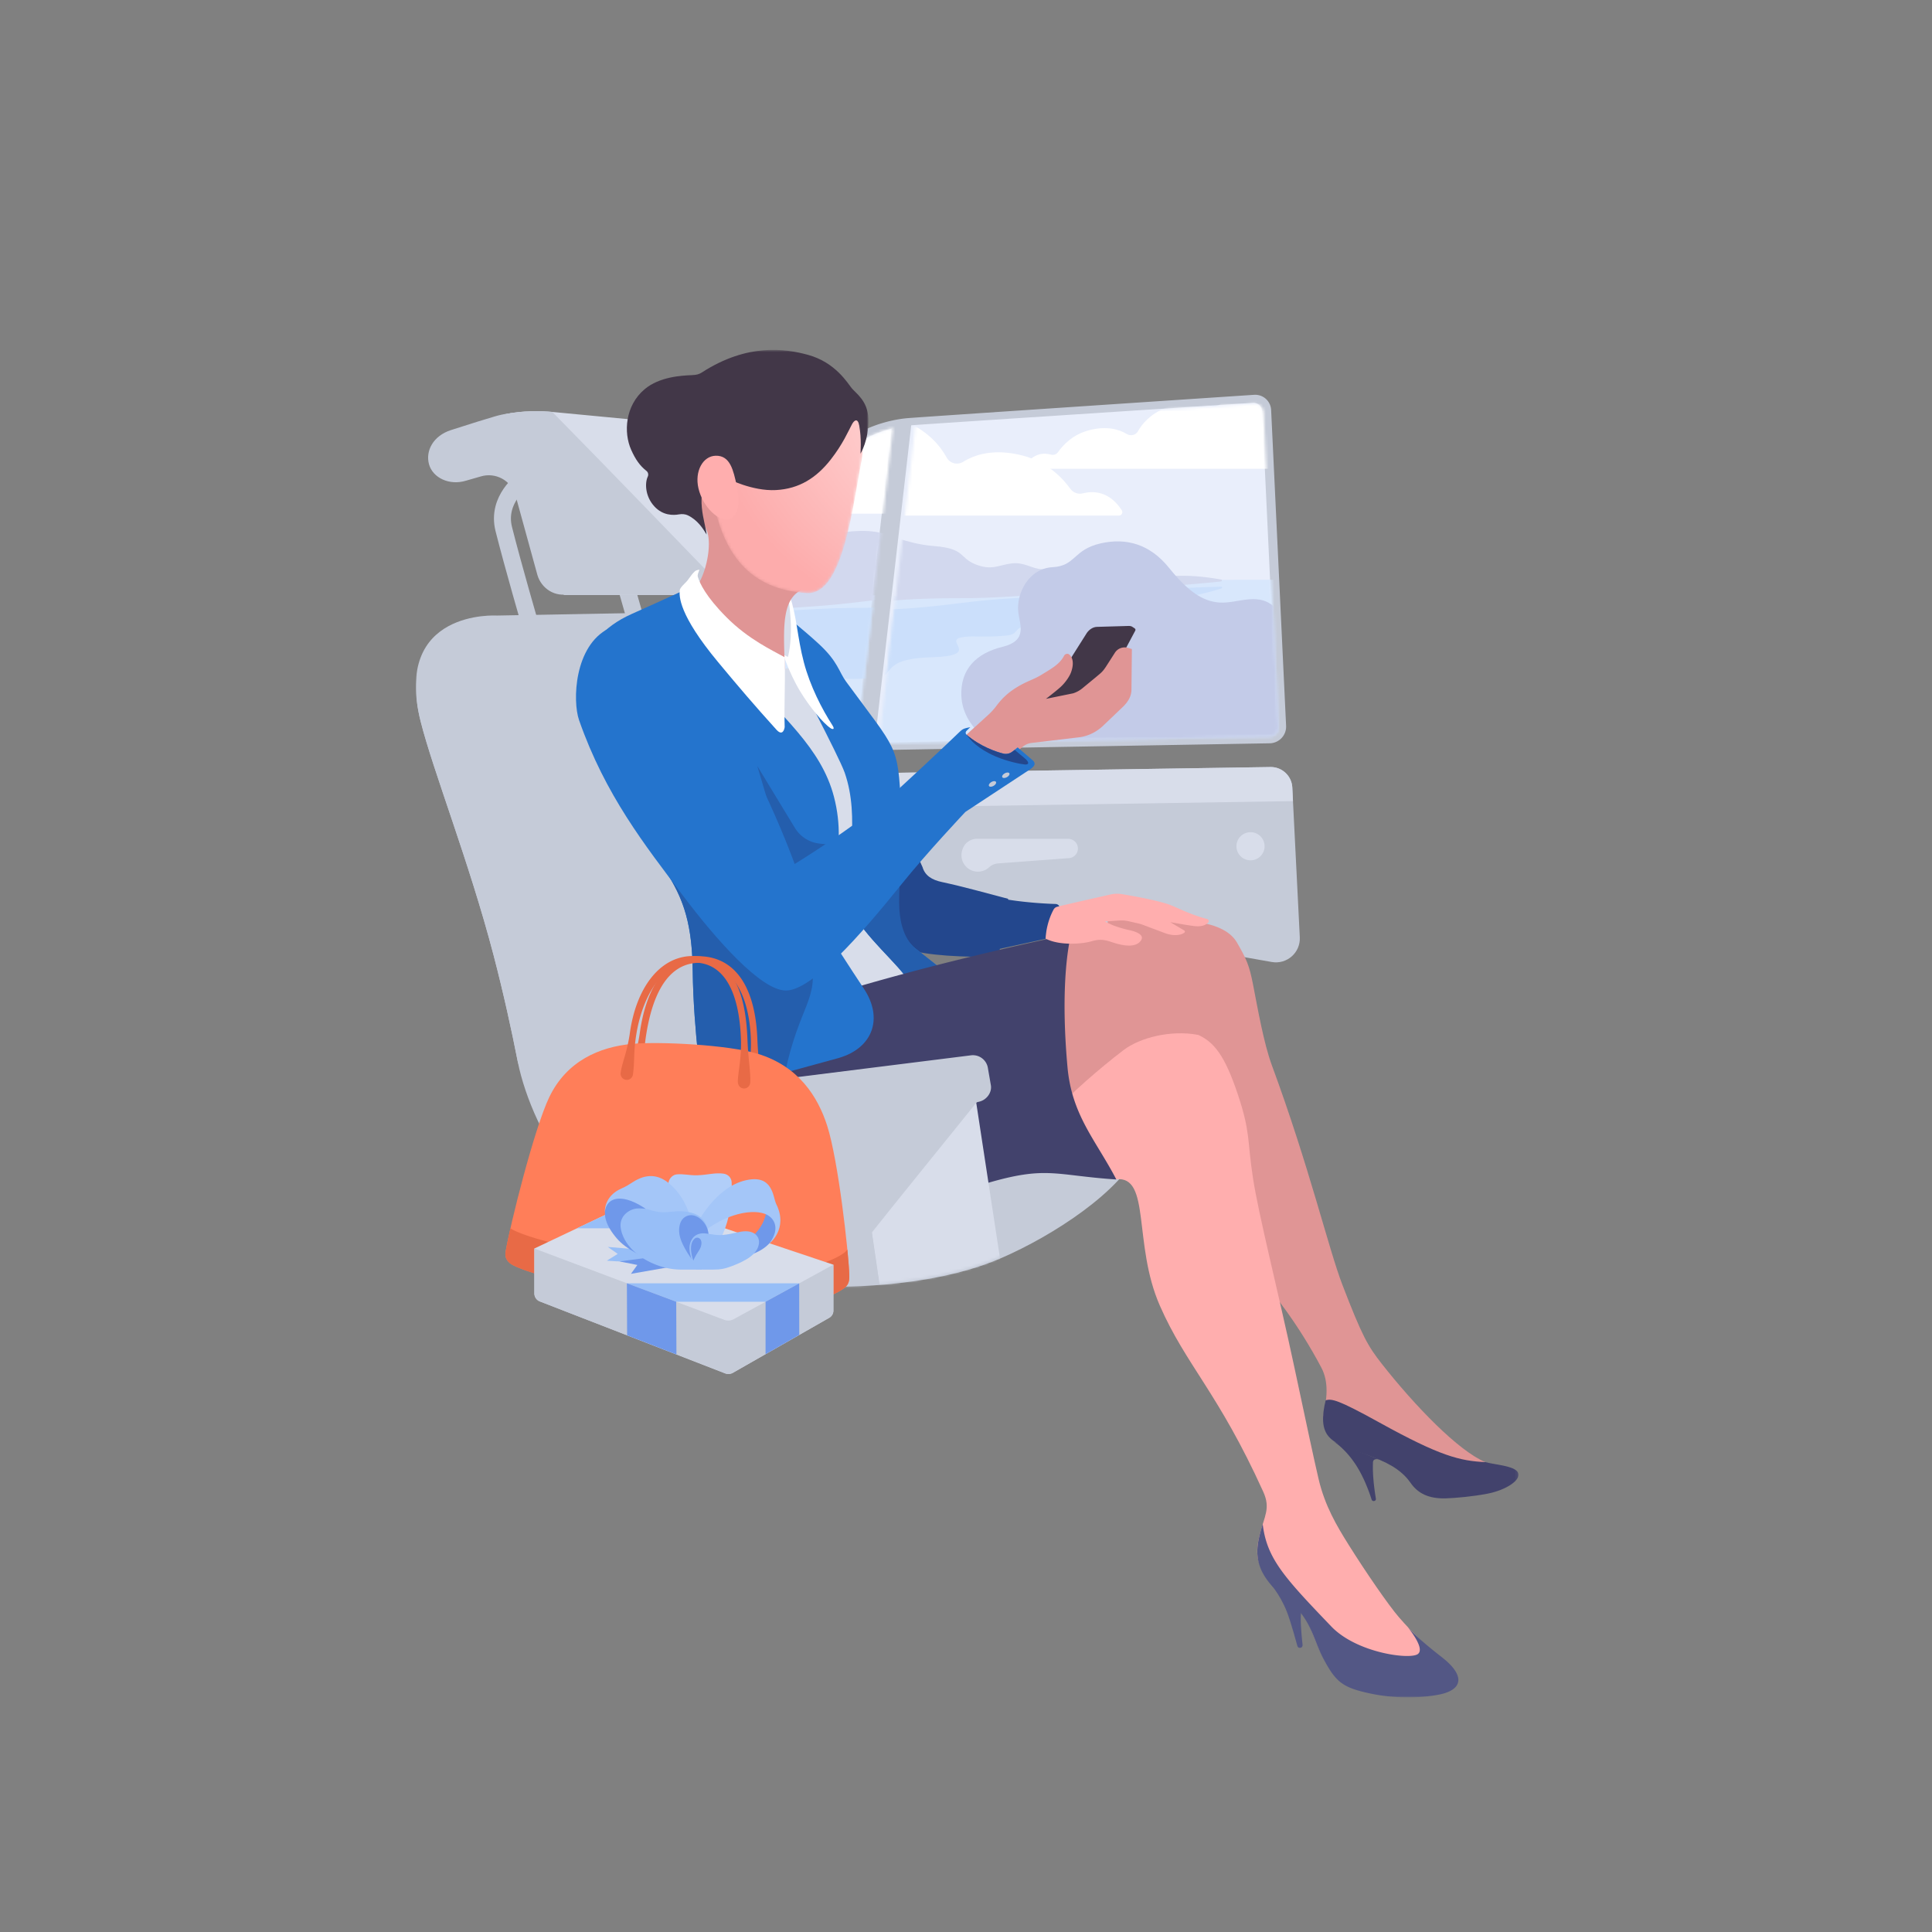 <svg xmlns="http://www.w3.org/2000/svg" xmlns:xlink="http://www.w3.org/1999/xlink" width="683" height="683" viewBox="0 0 683 683">
    <rect x="0" y="0" width="683" height="683" fill="#808080" stroke="none"/>
    <defs>
        <path id="a" d="M57.249 14.123C48.24 26.538 5.947 96.111 1.557 103.703c-2.457 4.251-.731 8.614 4.682 8.614l59.688-1.06L78.716.26c-6.531 1.665-15.364 5.453-21.467 13.864z"/>
        <path id="c" d="M57.249 14.123C48.24 26.538 5.947 96.111 1.557 103.703c-2.457 4.251-.731 8.614 4.682 8.614l59.688-1.06L78.716.26c-6.531 1.665-15.364 5.453-21.467 13.864z"/>
        <path id="e" d="M57.249 14.123C48.24 26.538 5.947 96.111 1.557 103.703c-2.457 4.251-.731 8.614 4.682 8.614l59.688-1.06L78.716.26c-6.531 1.665-15.364 5.453-21.467 13.864z"/>
        <path id="g" d="M57.249 14.123C48.24 26.538 5.947 96.111 1.557 103.703c-2.457 4.251-.731 8.614 4.682 8.614l59.688-1.06L78.716.26c-6.531 1.665-15.364 5.453-21.467 13.864z"/>
        <path id="i" d="M57.249 14.123C48.24 26.538 5.947 96.111 1.557 103.703c-2.457 4.251-.731 8.614 4.682 8.614l59.688-1.06L78.716.26c-6.531 1.665-15.364 5.453-21.467 13.864"/>
        <path id="k" d="M57.249 14.123C48.24 26.538 5.947 96.111 1.557 103.703c-2.457 4.251-.731 8.614 4.682 8.614l59.688-1.06L78.716.26c-6.531 1.665-15.364 5.453-21.467 13.864"/>
        <path id="m" d="M133.452.777C115.272 1.995 22.003 8.065 13.575 8.72L.76 120.889l138.14-2.473c1.762-.03 3.151-1.522 3.068-3.294L136.729 3.727c-.078-1.665-1.438-2.957-3.07-2.957-.068 0-.137.002-.207.007z"/>
        <path id="o" d="M133.452.777C115.272 1.995 22.003 8.065 13.575 8.72L.76 120.889l138.14-2.473c1.762-.03 3.151-1.522 3.068-3.294L136.729 3.727c-.078-1.665-1.438-2.957-3.07-2.957-.068 0-.137.002-.207.007z"/>
        <path id="q" d="M133.452.777C115.272 1.995 22.003 8.065 13.575 8.72L.76 120.889l138.14-2.473c1.762-.03 3.151-1.522 3.068-3.294L136.729 3.727c-.078-1.665-1.438-2.957-3.07-2.957-.068 0-.137.002-.207.007z"/>
        <path id="s" d="M133.452.777C115.272 1.995 22.003 8.065 13.575 8.72L.76 120.889l138.14-2.473c1.762-.03 3.151-1.522 3.068-3.294L136.729 3.727c-.078-1.665-1.438-2.957-3.07-2.957-.068 0-.137.002-.207.007z"/>
        <path id="u" d="M133.452.777C115.272 1.995 22.003 8.065 13.575 8.72L.76 120.889l138.14-2.473c1.762-.03 3.151-1.522 3.068-3.294L136.729 3.727c-.078-1.665-1.438-2.957-3.07-2.957-.068 0-.137.002-.207.007"/>
        <path id="w" d="M133.452.777C115.272 1.995 22.003 8.065 13.575 8.72L.76 120.889l138.14-2.473c1.762-.03 3.151-1.522 3.068-3.294L136.729 3.727c-.078-1.665-1.438-2.957-3.07-2.957-.068 0-.137.002-.207.007"/>
        <path id="y" d="M0 477.06h389.82V.693H0z"/>
        <path id="A" d="M4.604 58.12C9.373 74.866 19.616 83.72 36.302 84.658c12.637.711 16.044-30.157 19.16-46.094C60.26 14.037 39.943 1.426 22.198.522a28.033 28.033 0 0 0-1.453-.039C-8.202.484 1.022 46.846 4.604 58.121"/>
        <radialGradient id="B" cx="166.768%" cy="18.939%" r="150.873%" fx="166.768%" fy="18.939%" gradientTransform="scale(-1 -.663) rotate(-37.553 -.698 4.857)">
            <stop offset="0%" stop-color="#FFE8E8"/>
            <stop offset="100%" stop-color="#FDACAC"/>
        </radialGradient>
        <path id="D" d="M.75.692h87.395v65.343H.75z"/>
        <path id="F" d="M.863 12.588L20.5 90.464s35.3 1.335 61.544-9.917c19.05-8.166 42.788-23.916 48.942-37.916L118.383.63.863 12.588z"/>
        <path id="H" d="M.863 12.588L20.5 90.464s35.3 1.335 61.544-9.917c19.05-8.166 42.788-23.916 48.942-37.916L118.383.63.863 12.588z"/>
        <path id="J" d="M.863 12.588L20.5 90.464s35.3 1.335 61.544-9.917c19.05-8.166 42.788-23.916 48.942-37.916L118.383.63.863 12.588z"/>
    </defs>
    <g fill="none" fill-rule="evenodd">
        <path fill-rule="nonzero" d="M0 0h683v683H0z"/>
        <path fill="#C5CBD8" d="M454.661 256.596l-5.29-111.655a5.645 5.645 0 0 0-6.014-5.367c-23.85 1.587-114.251 7.607-122.369 8.24-5.322.415-20.475 3.068-29.688 15.78-9.441 13.026-41.862 66.736-56.429 91.008-3.14 5.233.705 11.87 6.81 11.763l207.189-3.596a5.898 5.898 0 0 0 5.791-6.173"/>
        <path fill="#E9EEFB" d="M315.199 151.533c-6.53 1.666-15.359 5.458-21.46 13.876-9.005 12.426-51.285 82.058-55.672 89.656-2.457 4.254-.732 8.621 4.68 8.621l59.667-1.06 12.785-111.093zM446.181 145.357a3.1 3.1 0 0 0-3.3-2.95c-18.312 1.217-112.256 7.287-120.746 7.943l-12.907 112.155 139.139-2.472a3.149 3.149 0 0 0 3.091-3.294l-5.277-111.382z"/>
        <g transform="translate(237 151)">
            <mask id="b" fill="#fff">
                <use xlink:href="#a"/>
            </mask>
            <path fill="#D8E7FC" d="M25.696 61.803L-6.78 114.069l161.218-2.92 62.907-.877-2.45-57.01-25.036.037z" mask="url(#b)"/>
        </g>
        <g transform="translate(237 151)">
            <mask id="d" fill="#fff">
                <use xlink:href="#c"/>
            </mask>
            <path fill="#D2D8EE" d="M22.185 64.723s11.168-.07 29.845-1.46c19.603-1.46 22.491-3.505 50.619-3.505 19.895 0 39.074-2.824 52.666-3.21 16.443-.47 33.263-2.068 39.256-2.68.402-.04.428-.616.03-.688-3.222-.583-9.4-1.508-15.293-1.305-6.387.22-17.848-3.504-23.993-2.92-6.144.584-6.144-2.044-12.582-1.752-3.81.173-5.559 2.336-11.703 2.336-3.701 0-6.437-2.628-11.12-2.044-4.68.584-7.021 2.628-12.873.292-5.852-2.336-3.51-5.548-14.63-6.424-11.118-.876-15.8-4.963-25.455-4.671-14.766.446-22.237 6.423-22.237 6.423l-22.53 21.608z" mask="url(#d)"/>
        </g>
        <g transform="translate(237 151)">
            <mask id="f" fill="#fff">
                <use xlink:href="#e"/>
            </mask>
            <path fill="#CBDFFB" d="M21.989 66.591s11.088-1.334 29.79-2.3c19.633-1.014 22.756.65 50.66-2.882 19.737-2.5 39.12-2.106 52.652-3.429 16.619-1.624 33.77-2.142 39.548-2.279.36-.009.443.498.1.606-3.046.97-9.224 2.741-15.257 3.295-6.363.584-17.264 5.717-23.433 5.91-6.17.193-5.838 2.8-12.261 3.318-3.803.308-6.25-.204-12.393-.02-12.996.39-7.255 3.564-13.386 4.16-8.997.877-11.798-.2-16.02.658-6.175 1.256 7.486 6.486-10.533 7.008-19.6.567-11.906 7.218-21.521 8.14-14.705 1.412-22.87-3.58-22.87-3.58L21.989 66.592z" mask="url(#f)"/>
        </g>
        <g transform="translate(237 151)">
            <mask id="h" fill="#fff">
                <use xlink:href="#g"/>
            </mask>
            <path fill="#FFEDA6" d="M118.01 111.952s-11.412-5.913-11.85-17.082c-.354-8.982 5.046-14.453 14.044-16.643 8.997-2.19 5.925-7.665 5.486-12.045-.615-6.136 3.51-14.672 11.85-15.11 7.9-.415 7.006-5.98 16.458-8.103 8.778-1.97 16.897.22 23.48 8.322 6.584 8.103 11.64 11.446 17.337 11.825 6.583.438 13.825-4.16 19.75 2.41l1.975 44.455-98.53 1.97z" mask="url(#h)"/>
        </g>
        <g transform="translate(237 151)">
            <mask id="j" fill="#fff">
                <use xlink:href="#i"/>
            </mask>
            <path fill="#FFF" d="M125.128 14.062h86.913s-.658-24.089-.768-27.921c-8.692-1.42-14.312 2.556-16.776 4.892-.913.866-2.212 1.197-3.413.819-3.072-.968-9.379-2.201-16.458.749-5.4 2.25-8.241 5.674-9.657 8.204-.788 1.41-2.601 1.807-3.985.973-2.548-1.536-6.98-3.023-13.569-1.293-5.897 1.548-9.38 5.506-10.914 7.692a2.301 2.301 0 0 1-2.489.902c-2.2-.62-6.295-.883-9.364 4.114a.57.57 0 0 0 .48.87" mask="url(#j)"/>
        </g>
        <g transform="translate(237 151)">
            <mask id="l" fill="#fff">
                <use xlink:href="#k"/>
            </mask>
            <path fill="#FFF" d="M158.185 30.596H50.94l2.052-33.429s10.254-7.504 28.712 0c8.554 3.479 12.954 8.984 15.13 12.94 1.164 2.115 3.872 2.743 5.928 1.472 3.935-2.433 10.896-4.87 21.326-2.131 8.87 2.329 14.233 8.157 16.742 11.621 1.02 1.405 2.778 2.107 4.462 1.677 3.407-.872 9.329-1.038 13.917 5.959.53.81-.054 1.891-1.024 1.891" mask="url(#l)"/>
        </g>
        <g>
            <g transform="translate(310 142)">
                <mask id="n" fill="#fff">
                    <use xlink:href="#m"/>
                </mask>
                <path fill="#D8E7FC" d="M-45.933 71.507l-32.233 52.317L81.84 120.9l62.432-.877-2.43-57.065-24.848.038z" mask="url(#n)"/>
            </g>
            <g transform="translate(310 142)">
                <mask id="p" fill="#fff">
                    <use xlink:href="#o"/>
                </mask>
                <path fill="#D2D8EE" d="M-49.417 74.43s11.083-.07 29.62-1.462c19.455-1.46 22.321-3.507 50.237-3.507 19.746 0 38.78-2.827 52.27-3.215 16.318-.47 33.012-2.069 38.96-2.682.399-.04.424-.616.03-.688-3.198-.584-9.329-1.509-15.179-1.306-6.338.22-17.713-3.508-23.811-2.923-6.098.585-6.098-2.045-12.488-1.754-3.781.173-5.517 2.339-11.615 2.339-3.673 0-6.388-2.63-11.035-2.047-4.646.585-6.97 2.63-12.776.293-5.808-2.338-3.485-5.553-14.52-6.43C9.24 50.17 4.595 46.08-4.988 46.372c-14.655.447-22.07 6.43-22.07 6.43l-22.36 21.628z" mask="url(#p)"/>
            </g>
            <g transform="translate(310 142)">
                <mask id="r" fill="#fff">
                    <use xlink:href="#q"/>
                </mask>
                <path fill="#CBDFFB" d="M-49.612 76.3s11.004-1.335 29.566-2.302c19.485-1.015 22.584.651 50.277-2.885 19.589-2.502 38.825-2.108 52.256-3.432 16.494-1.625 33.516-2.145 39.25-2.281.358-.01.44.498.099.606-3.022.971-9.154 2.744-15.142 3.298-6.315.585-17.134 5.723-23.257 5.916-6.122.193-5.793 2.802-12.168 3.321-3.774.308-6.204-.204-12.3-.02-12.898.39-7.2 3.568-13.284 4.165-8.93.877-11.71-.202-15.9.658-6.129 1.257 7.43 6.492-10.453 7.014-19.452.568-11.817 7.225-21.36 8.15-14.593 1.412-22.698-3.584-22.698-3.584L-49.612 76.3z" mask="url(#r)"/>
            </g>
            <g transform="translate(310 142)">
                <mask id="t" fill="#fff">
                    <use xlink:href="#s"/>
                </mask>
                <path fill="#C3CBE8" d="M42.056 121.704s-11.745-6.137-12.197-17.732c-.363-9.324 5.196-15.004 14.456-17.278 9.26-2.273 6.098-7.956 5.646-12.503-.631-6.37 3.615-15.231 12.197-15.686 8.134-.43 7.213-6.208 16.941-8.412 9.036-2.045 17.392.227 24.169 8.64 6.776 8.41 11.98 11.881 17.844 12.275 6.776.455 14.23-4.32 20.329 2.5l2.032 46.15-101.417 2.046z" mask="url(#t)"/>
            </g>
            <g transform="translate(310 142)">
                <mask id="v" fill="#fff">
                    <use xlink:href="#u"/>
                </mask>
                <path fill="#FFF" d="M52.75 23.72h86.259s-.654-24.112-.763-27.948c-8.627-1.421-14.204 2.559-16.65 4.897-.906.867-2.195 1.199-3.387.82-3.049-.969-9.308-2.203-16.334.75-5.36 2.252-8.18 5.679-9.584 8.212-.783 1.41-2.582 1.809-3.956.974-2.528-1.538-6.927-3.027-13.466-1.295-5.852 1.55-9.31 5.512-10.832 7.7-.55.79-1.546 1.164-2.47.902-2.183-.62-6.248-.883-9.293 4.119-.231.378.035.87.476.87" mask="url(#v)"/>
            </g>
            <g transform="translate(310 142)">
                <mask id="x" fill="#fff">
                    <use xlink:href="#w"/>
                </mask>
                <path fill="#FFF" d="M85.558 40.27H-20.88l2.036-33.46s10.177-7.512 28.496 0c8.49 3.481 12.857 8.992 15.015 12.951 1.156 2.117 3.844 2.746 5.884 1.474 3.906-2.435 10.814-4.875 21.166-2.133 8.803 2.331 14.126 8.165 16.616 11.632 1.011 1.407 2.757 2.109 4.428 1.678 3.38-.872 9.259-1.039 13.812 5.965.526.811-.054 1.893-1.016 1.893" mask="url(#x)"/>
            </g>
        </g>
        <g transform="translate(147 123)">
            <path fill="#C5CBD8" d="M164.664 150.28l137.442-2.117c4.104-.072 7.527 3.112 7.745 7.203l2.653 52.957c.29 5.429-4.561 9.712-9.924 8.76l-129.737-22.938c-11.514-2.044-19.508-12.595-18.345-24.212l1.344-11.541c.455-4.546 4.247-8.032 8.822-8.112"/>
            <path fill="#D8DDEA" d="M310.094 160.208l-.243-4.841c-.218-4.091-3.641-7.275-7.745-7.204l-137.442 2.117c-4.575.08-8.367 3.566-8.822 8.112l-.49 4.2 154.742-2.384zM300.061 176.168a4.974 4.974 0 0 1-4.978 4.97 4.974 4.974 0 0 1-4.978-4.97 4.974 4.974 0 0 1 4.978-4.97 4.974 4.974 0 0 1 4.978 4.97M234.064 176.963c0-1.83-1.44-3.311-3.249-3.408l-32.085-.018h-.014c-2.09-.104-4.113.96-5.065 2.819-2.257 4.407.89 8.795 5.065 8.795 1.536 0 2.93-.596 3.968-1.568.853-.798 1.976-1.244 3.141-1.346l24.99-1.865c1.809-.097 3.25-1.58 3.25-3.409"/>
            <mask id="z" fill="#fff">
                <use xlink:href="#y"/>
            </mask>
            <path fill="#E09595" d="M244.577 205.546H259.8v-5.116h-15.224z" mask="url(#z)"/>
            <path fill="#C5CBD8" d="M145.173 331.826s35.266 1.338 61.487-9.939c19.032-8.184 42.748-23.97 48.897-38l-12.591-42.094-112.432 26.308 14.64 63.725z" mask="url(#z)"/>
            <path stroke="#C5CBD8" stroke-width="6" d="M38.019 46.78s-9.598 6.605-6.93 17.232c3.16 12.593 9.704 35.13 9.704 35.13M75.79 46.78s-9.599 6.605-6.931 17.232c3.16 12.593 9.704 35.13 9.704 35.13" mask="url(#z)"/>
            <path fill="#D8DDEA" d="M52.65 87.303h75.98l-13.614-58.317s-60.901-5.773-66.757-6.358c-3.496-.349-10.687-.585-16.982.877-3.853.895 16.486 63.473 21.374 63.798" mask="url(#z)"/>
            <path fill="#C5CBD8" d="M48.255 22.628c-3.496-.348-10.685-.584-16.979.877-3.852.895 16.488 63.473 21.375 63.798h58.412C90.54 66.055 69.097 43.818 48.255 22.628" mask="url(#z)"/>
            <path fill="#C5CBD8" d="M61.142 74.734c-2.29-7.812-7.554-26.85-11.607-40.788-2.212-7.603-8.743-13.51-21.538-9.757-3.796 1.113-7.184 2.166-15.572 4.855-6.304 2.023-9.075 7.376-7.756 12.11 1.32 4.733 7.146 7.604 13.092 5.773l5.133-1.477c5.244-1.616 10.798 1.368 12.335 6.63l7.76 28.207c1.372 4.695 6.223 8.1 11.711 6.577 5.27-1.46 8.198-6.138 6.442-12.13M84.272 93.588l-55.63 1.023S-8.25 92.273 1.705 132.027c4.442 17.741 17.171 49.678 25.765 82.58 3.52 13.478 6.376 26.529 8.622 37.968 4.65 13.735 11.234 26.716 19.511 38.664l87.813-7.646L84.272 93.588z" mask="url(#z)"/>
            <path fill="#C5CBD8" d="M57.336 189.468c-10.756-38.546-20.313-67.437-24.887-79.364-5.27-13.74-40.113-14.908-30.744 21.924 4.508 17.723 17.172 49.676 25.766 82.58 3.52 13.477 6.375 26.528 8.62 37.967 2.287 11.653 9.972 30.507 19.527 38.686l21.334-1.82c-1.464-10.735-8.197-59.048-19.616-99.973" mask="url(#z)"/>
            <path fill="#D8DDEA" d="M141.806 110.98l-18.007 3.947 29.426 121.896 25.473-7.892z" mask="url(#z)"/>
            <path fill="#23478D" d="M185.945 188.81c-3.461-.747-5.93-2.242-6.808-5.261l-14.713-32.667s-12.736 41.436 9.223 61.606c6.826 2.405 20.105 2.917 32.513 2.763.617-6.213 1.402-14.405 3.263-20.494-8.083-2.103-15.353-4.193-23.478-5.947" mask="url(#z)"/>
            <path fill="#2474CD" d="M132.876 112.735s16.735 31.672 18.739 37.417c5.672 16.257.26 33.993 1.61 45.455.932 7.904 14.319 19.44 19.219 25.718 2.854 3.658 5.23 6.29 5.23 6.29l13.322-3.946-13.561-10.73c-4.74-3.301-6.502-8.725-6.789-13.678-.563-9.733 1.419-26.872.879-37.125-1.171-22.216-1.171-19.293-19.397-44.14-2.596-3.537-2.855-7.015-9.443-13.154-5.318-4.954-13.981-11.875-13.981-11.875l4.172 19.768z" mask="url(#z)"/>
            <path fill="#245EAD" d="M177.435 212.94c-4.74-3.302-6.209-9.603-6.496-14.557-.338-5.85.562-13.608.292-21.63-6.222 7.059-11.38 14.228-17.277 21.558 3.028 7.653 14.124 17.42 18.49 23.014 2.854 3.658 5.23 6.29 5.23 6.29l13.32-3.946-13.56-10.73z" mask="url(#z)"/>
            <path fill="#42426C" d="M324.656 386.709s4.684 2.868 8.692 9.829c2.878 4.998 4.459 10.358 4.533 10.542.074.183.245.667.92.545.574-.104.642-.581.6-.817-.03-.168-.823-4.707-1.019-9.112a45.862 45.862 0 0 1-.01-3.67c.094-2.52 4.363-.229 4.363-.229l-18.08-7.088z" mask="url(#z)"/>
            <path fill="#E09595" d="M378.255 393.962c-9.662-3.946-25.198-20.115-36.724-34.775-4.983-6.338-6.962-9.77-13.99-28.038-4.867-12.652-11.71-41.798-24.891-77.489-2.877-7.788-4.982-19.906-6.666-28.554-1.313-6.743-2.252-8.95-5.695-14.9-4.586-7.927-19-7.52-19-7.52l-.306 35.064s-13.018 22.51 4.336 57.829c11.42 23.239 28.548 34.2 44.798 64.894 2.817 5.32 1.868 11.365.732 16.955-1.172 7.746 16.334 5.575 36.16 25.14 5.97 5.89 27.225-6.165 21.246-8.606" mask="url(#z)"/>
            <path fill="#42426C" d="M389.652 397.607c-1.163-2.519-9.104-2.887-11.36-3.705-9.189-.42-16.159-2.133-37.543-13.957-14.815-8.192-16.917-8.517-19.1-7.928-1.412 5.85-1.361 10.162 1.22 13.006 5.359 5.91 21.66 5.877 28.776 16.169 2.592 3.747 6.374 5.679 12.522 5.505 3.434-.096 9.729-.676 14.781-1.669 6.486-1.273 11.9-4.828 10.704-7.421" mask="url(#z)"/>
            <path fill="#FFAEAE" d="M224.227 243.4s43.768-3.96 51.582-.871c6.522 2.576 10.326 8.004 14.811 21.433 4.483 13.432 3.26 15.873 5.299 29.303 2.038 13.431 8.901 40.057 14.676 67.153 4.076 19.127 6.929 32.558 8.56 39.477 2.244 9.523 6.404 16.497 10.599 23.198 6.115 9.767 14.207 21.502 17.8 25.64 5.3 6.104 10.123 10.378 14.131 14.38 3.878 3.871-11.82 13.7-19.566 12.344-9.933-1.739-16.568-3.346-21.13-12.073-4.891-9.36-4.178-14.347-13.554-22.079-11.345-9.357-10.7-15.364-9.07-21.875 1.631-6.512 3.88-9.196 1.223-15.058-15.924-35.13-27.343-44.776-36.566-65.822-9.585-21.875-3.074-46.04-15.518-44.652-8.198.293-26.369-12.439-23.277-50.498" mask="url(#z)"/>
            <path fill="#535785" d="M363.044 463.112c-3.238-2.564-8.832-6.885-12.5-11.055 2.446 3.051 5.894 8.112 3.668 9.699-2.854 2.034-21.604-.407-30.573-9.768-16.596-17.322-22.829-24.011-24.245-36.22a78.711 78.711 0 0 0-1.03 3.662c-1.63 6.511-2.18 13.927 9.479 22.893 8.866 6.816 9.17 14.023 13.214 21.467 4.348 8.004 6.71 9.864 16.578 11.94 7.745 1.627 16.441 1.762 23.78.406 8.912-1.648 9.511-6.783 1.63-13.024" mask="url(#z)"/>
            <path fill="#E09595" d="M226.57 269.124c4.392-4.948 15.132-14.458 23.693-20.942 5.8-4.392 16.612-7.09 26.09-5.368 3.598.654-1.334-39.545-1.334-39.545s-3.981-1.447-19.426.809c-10.049 1.468-24.412 4.73-24.412 4.73s-5.782 2.692-7.539 32.377c-.423 7.153.108 20.375 2.928 27.939" mask="url(#z)"/>
            <path fill="#535785" d="M301.422 436.116s3.958 4.12 6.539 10.734c1.505 3.855 3.669 11.972 3.669 11.972s.144.823 1.028.721c.663-.076.892-.585.816-1.221-.05-.407-.729-6.278-.62-9.64.108-3.363.39-5.444.39-5.444l-11.822-7.122z" mask="url(#z)"/>
            <path fill="#423748" d="M220.787 126.766l16.449-26.037c.826-1.148 2.095-2.076 3.572-2.118l11.354-.33c.402.011.705.07 1.018.233l.931.61c.31.219.384.512.22.84l-14.11 26.46-19.434.342z" mask="url(#z)"/>
            <path fill="#42426C" d="M101.255 245.154s36.082-17.94 129.57-37.816a1.892 1.892 0 0 1 1.56.36l.582.46-.782.176c-.498.112-.886.5-.985 1-1.026 5.132-3.108 19.57-.824 44.882 1.546 17.135 9.955 25.724 17.275 39.756-21.96-1.462-24.594-4.97-46.261 1.46-34.016 10.098-59.963 11.009-80.225 4.97-29.426-8.77-19.91-55.248-19.91-55.248" mask="url(#z)"/>
            <path fill="#2474CD" d="M101.547 264.155s-3.412-22.505-3.66-43.994c-.44-38.147-16.396-33.031-37.331-86.38-4.507-11.486-5.26-30.377 15.81-39.754 12.152-5.408 21.52-9.793 21.52-9.793s4.224 13.74 18.008 30.255c13.175 15.785 27.344 26.646 31.915 44.14 5.27 20.17-3.331 33.939-2.929 47.063 0 0 9.234 14.411 13.47 20.754 7.026 10.524 3.22 21.047-8.785 24.555l-48.018 13.154z" mask="url(#z)"/>
            <path fill="#245EAD" d="M69.115 153.204c16.58 33.343 28.395 34.208 28.772 66.957.248 21.489 3.66 43.994 3.66 43.994l28.987-7.892c4.977-23.678 12.158-26.217 9.076-39.755-6.612-32.179-47.865-44.469-70.495-63.304" mask="url(#z)"/>
            <path fill="#FFF" d="M129.363 106.596c0 .193 2.276 7.82 6.547 14.864 3.367 5.553 8.093 11.225 10.728 12.98.592.394 1.71.626.617-1.069-3.692-5.728-7.864-13.84-10.06-22.17-2.396-9.089-2.415-16.005-5.05-23.751-7.467 6.284-2.782 19.146-2.782 19.146" mask="url(#z)"/>
            <path fill="#245EAD" d="M120.725 147.813l13.29 21.874a11.66 11.66 0 0 0 8.63 5.526l5.749.662-14.932 14.908-12.737-42.97z" mask="url(#z)"/>
            <path fill="#D8DDEA" d="M131.559 109.227s1.276-4.52 1.025-11.547c-.22-6.138-1.172-10.669-1.172-10.669s-3.879 5.408-1.976 20.462c.13 1.025 2.123 1.754 2.123 1.754" mask="url(#z)"/>
            <path fill="#E09595" d="M193.558 137.728l8.877-8.068a22.285 22.285 0 0 0 2.792-3.095c1.696-2.25 3.744-4.442 6.996-6.449 4.026-2.485 5.95-2.718 9.062-4.63 3.528-2.166 6.163-3.628 7.7-6.332.062-.11.12-.214.17-.313.35-.67 1.227-.94 1.822-.473 1.212.953 1.824 3.1.643 6.34-.492 1.35-1.976 3.654-3.88 5.334-1.706 1.509-4.976 4.02-4.976 4.02l9.601-1.957a9.885 9.885 0 0 0 3.402-1.883l4.564-3.76c1.774-1.505 2.391-1.851 3.66-3.8l3.164-4.933a4.1 4.1 0 0 1 4.43-1.74l1.556.46-.147 14.325c0 2.338-1.199 4.366-3.098 6.179l-6.946 6.63a15.238 15.238 0 0 1-8.102 4.02l-17.15 2.038a6.004 6.004 0 0 0-3.098 1.317l-5.964 4.882-15.078-8.112zM97.963 85.851c4.188-3.584 7.195-16.286 4.756-21.641-3.39-7.441-12.542-31.259-3.206-26.695 10.794 5.277 41.135 46.304 37.694 47.64-8.077 3.135-7.211 13.902-6.762 27.79.275 8.52-40.688-20.072-32.482-27.094" mask="url(#z)"/>
        </g>
        <g transform="translate(249 125)">
            <mask id="C" fill="#fff">
                <use xlink:href="#A"/>
            </mask>
            <path fill="url(#B)" d="M4.604 58.12C9.373 74.866 19.616 83.72 36.302 84.658c12.637.711 16.044-30.157 19.16-46.094C60.26 14.037 39.943 1.426 22.198.522a28.033 28.033 0 0 0-1.453-.039C-8.202.484 1.022 46.846 4.604 58.121" mask="url(#C)"/>
        </g>
        <g>
            <g transform="translate(218.86 123)">
                <mask id="E" fill="#fff">
                    <use xlink:href="#D"/>
                </mask>
                <path fill="#423748" d="M38.377 46.175s8.644 4.514 17.038 4.076c8.283-.433 14.336-4.332 19.37-10.743 4.305-5.48 6.242-10.084 7.534-12.496.801-1.498 2.057-2.37 2.583.439.86 4.604.43 9.938.43 9.938s3.05-4.887 2.798-12.35c-.215-6.358-4.411-8.995-5.877-10.787-1.466-1.792-5.751-9.128-15.43-11.794C58.774.242 45.36-1.72 29.318 8.635c-1.079.696-1.918.915-3.62.985-3.683.153-11.418.562-16.662 4.97-6.926 5.825-7.49 15.32-4.764 21.43 1.511 3.387 3.079 5.63 5.396 7.452.606.476.805 1.331.469 2.031-1.027 2.133-1.02 6.87 2.345 10.528 2.995 3.255 6.67 3.184 8.71 2.808 1.082-.199 2.258-.069 3.085.326 3.488 1.671 5.453 4.75 6.672 6.87-.358-4.384-4.59-13.885 1.27-22.25l6.157 2.39z" mask="url(#E)"/>
            </g>
            <path fill="#FFAEAE" d="M260.422 171.527c1.263 5.53.901 10.93-2.677 11.977-3.577 1.047-9.251-4.137-10.827-10.857-1.412-6.024 1.554-11.418 6.077-11.536 5.24-.138 6.269 5.343 7.427 10.416"/>
            <path fill="#FFF" d="M243.11 205.112c2.314-3.288 2.827-3.435 3.437-3.582l.712-.145s-.294.804-.514 1.462c-.108.323-.136.77-.037 1.096.698 2.302 2.828 6.942 10.096 14.25 7.855 7.897 16.226 11.692 20.632 14.177 0 0 .13 5.48-.036 13.738-.147 7.308 0 10.962 0 10.962-.295 1.827-1.293 2.69-2.864.95-7.856-8.696-13.167-14.913-20.632-23.896-14.06-16.917-13.785-23.38-13.605-25.445.095-1.082 2.17-2.655 2.812-3.567"/>
            <path fill="#2474CD" d="M246.12 237.047c22.468 33.323 34.804 68.4 34.804 68.4s19.383-11.839 33.04-23.239c3.982-3.323 20.7-19.026 25.331-23.53.844-.822 1.346-1.092 2.496-1.352l1.222-.247s-.827.767-1.378 1.343c-.341.358-.347.963.029 1.288 4.846 4.193 10.588 6.118 13.142 6.732.933.224 2.184 0 3.084-.73l1.872-1.5 5.448 4.693c.903.917.738 1.794-.86 2.945l-23.072 15.181s-13.657 14.47-22.468 25.431c-14.813 18.429-31.866 37.708-40.97 37.708-8.811 0-24.67-17.977-36.565-33.762-13.23-17.556-27.298-35.306-36.565-61.823-2.35-6.723-1.762-26.307 10.573-32.446 16.716-8.318 28.477 11.407 30.838 14.908"/>
            <path fill="#23478D" d="M351.96 267.41c4.186 1.81 8.757 2.686 10.299 2.85 1.542.165 1.706-.821 0-2.192l-3.525-2.96-.844.604c-.9.73-2.151.954-3.084.73-2.554-.614-8.296-2.54-13.143-6.732 1.211 1.727 3.859 4.918 10.298 7.7"/>
        </g>
        <g>
            <g transform="translate(271 364)">
                <mask id="G" fill="#fff">
                    <use xlink:href="#F"/>
                </mask>
                <path fill="#D8DDEA" d="M73.544 22.068l8.88 58.134c.633 4.08-1.676 8.048-5.546 9.532l-35.021 13.427L30.17 23.526l43.374-1.458z" mask="url(#G)"/>
            </g>
            <g transform="translate(271 364)">
                <mask id="I" fill="#fff">
                    <use xlink:href="#H"/>
                </mask>
                <path fill="#C5CBD8" d="M75.742 23.818l-49.528 1.664 7.44 50.698c13.9-17.54 28.086-34.88 42.091-52.338l-.003-.024z" mask="url(#I)"/>
            </g>
            <g transform="translate(271 364)">
                <mask id="K" fill="#fff">
                    <use xlink:href="#J"/>
                </mask>
                <path fill="#C5CBD8" d="M-4.997 31.693l10.55 70.875 36.047-.584-11.43-78.458z" mask="url(#K)"/>
            </g>
        </g>
        <g>
            <path fill="#C5CBD8" d="M265.96 382.761l77.426-9.698a5.373 5.373 0 0 1 5.872 4.624l1.012 5.831c.54 2.658-1.525 5.473-4.339 6l-37.72 9.02c-2.76.516-5.547.877-8.348 1.082l-31.76 2.322-2.143-19.181zM356.828 273.382c.206.376-.184.987-.874 1.367-.688.38-1.415.383-1.623.007-.206-.374.185-.986.874-1.366.69-.38 1.416-.383 1.623-.008M352.093 276.416c.218.37-.157.992-.835 1.39-.679.399-1.405.421-1.622.052-.217-.369.157-.991.835-1.389.68-.399 1.406-.422 1.622-.053"/>
            <path fill="#FFAEAE" d="M369.67 331.83s-.06-10.236 2.745-10.97c2.806-.733 20.405-4.695 20.405-4.695a10.78 10.78 0 0 1 3.924-.054c3.458.59 10.712 1.83 15.814 3.412 3.054.948 7.184 3.47 14.223 5.386.547.149.703.887.297 1.283-.993.971-2.516 1.502-5.156 1.159-2.579-.337-8.204-1.342-8.204-1.342l4.91 2.922a.462.462 0 0 1 .102.756c-.828.728-3.45 1.481-6.905.186-1.836-.689-4.59-1.72-7.05-2.651-.72-.274-1.436-.55-2.189-.722l-3.564-.817a11.479 11.479 0 0 0-3.477-.254l-4.962.321s2.293 1.147 3.227 1.486c1.262.458 3.238 1.125 5.396 1.576 2.593.539 5.503 1.724 4.128 3.698-1.827 2.62-6.213 1.922-10.213.573-2.777-.936-4.474-1.146-7.338-.299-2.932.87-11.064 1.654-16.113-.954"/>
            <path fill="#23478D" d="M373.069 319.567c-.741 0-11.842-.356-20.614-2.255-1.859 6.087-5.592 19.558-5.592 19.558l22.751-4.985s.124-5.354 2.868-10.366a2.021 2.021 0 0 1 1.325-.981l.66-.15s-.329-.82-1.398-.82"/>
            <path fill="#E86A46" d="M266.546 384.806h-.064c-1.21-.035-2.077-1.045-2.129-2.254-.11-2.567 1.334-8.244 1.096-15.058-.62-17.656-7.862-26.577-17.18-27.099-13.918-.777-18.169 15.219-19.772 25.017-1.122 6.848-.548 9.533-1.23 14.448a2.193 2.193 0 1 1-4.341-.626c.527-3.741 2.294-7.24 3.268-14.15 2.303-16.326 9.662-27.958 22.308-26.987 11.88.913 18.58 11.435 19.25 29.397.257 6.937 1.205 12.053.985 15.183-.084 1.186-1.009 2.129-2.191 2.129"/>
            <path fill="#FF7E59" d="M178.716 442.658c-.399 2.388 1.196 3.863 2.631 4.602 14.112 7.263 74.93 16.271 92.215 15.12 12.062-.804 21.287-4.284 24.89-7.012 1.624-1.23 1.85-2.626 1.787-4.66-.251-8.05-3.87-40.482-7.817-52.754-3.29-10.23-10.088-21.037-24.562-25.42-10.533-3.19-34.649-4.382-44.298-3.506-11.738 1.067-23.265 6.104-29.386 18.846-5.263 10.957-13.816 44.923-15.46 54.784"/>
            <path fill="#E86A46" d="M299.555 441.708c-.265.412-.614.8-1.102 1.169-3.605 2.729-12.83 6.209-24.89 7.012-17.286 1.151-78.104-7.856-92.215-15.12a6.455 6.455 0 0 1-.893-.565c-.8 3.53-1.41 6.48-1.739 8.454-.398 2.388 1.196 3.863 2.632 4.602 14.11 7.264 74.93 16.271 92.214 15.12 12.062-.804 21.286-4.284 24.89-7.012 1.624-1.23 1.85-2.626 1.787-4.66-.059-1.869-.3-5.062-.684-9M263.037 384.806h-.064c-1.21-.035-2.077-1.045-2.129-2.254-.11-2.567 1.334-8.244 1.096-15.058-.62-17.656-6.376-26.655-15.694-27.176-13.918-.778-19.654 15.296-21.258 25.094-1.122 6.848-.548 9.533-1.229 14.448a2.193 2.193 0 1 1-4.341-.626c.526-3.741 2.293-7.24 3.267-14.15 2.303-16.326 11.148-28.036 23.794-27.064 11.878.914 17.094 11.512 17.763 29.474.258 6.937 1.207 12.053.986 15.183-.084 1.186-1.008 2.129-2.19 2.129"/>
            <path fill="#D8DDEA" d="M188.913 441.37v15.87c0 1.248.768 2.37 1.933 2.823l65.513 25.435a3.188 3.188 0 0 0 2.731-.204l34.008-19.419a3.005 3.005 0 0 0 1.517-2.61v-16.17l-69.006-23.136-36.696 17.411z"/>
            <path fill="#C5CBD8" d="M188.913 441.38v15.896c0 1.25.768 2.371 1.933 2.823l65.44 25.408c.94.364 1.995.286 2.87-.214l34.055-19.445a2.781 2.781 0 0 0 1.404-2.417v-16.354l-35.209 19.267a4.062 4.062 0 0 1-3.376.24l-67.117-25.204z"/>
            <path fill="#97BEF7" d="M270.638 460.189H239.06l-17.443-6.522h60.937zM214.35 429.314h27.234l14.62 4.902h-52.205z"/>
            <path fill="#6F98EA" d="M239.132 478.833l-.072-18.645-17.444-6.521.082 18.391z"/>
            <path fill="#97BEF7" d="M231.188 446.713l-16.675-1.03 3.86-2.405-3.51-2.464 11.897.986z"/>
            <path fill="#6F98EA" d="M270.638 478.724l.01-18.536 11.887-6.5.018 18.224zM238.877 447.552l-15.827 2.776 2.267-3.141-6.287-1.242 12.427-1.68z"/>
            <path fill="#B1CEF9" d="M245.492 444.41s-6.506-9.86-9.138-25.71c-.255-1.537 1.164-3.33 2.794-3.524 2.324-.276 4.543.382 7.294.309 3.61-.095 6.433-1.023 9.378-.569 1.718.264 2.77 1.564 2.83 3.052.73 18.043-8.333 26.443-8.333 26.443h-4.825z"/>
            <path fill="#6F98EA" d="M256.457 445.141s18.887-.128 18.202-13.44c-.658-4.383-4.167-8.765-4.167-8.765s2.604 6.656-3.536 13.23c-3.532 3.78-9.403 7.15-9.403 7.15l-1.096 1.825z"/>
            <path fill="#A4C6F8" d="M245.492 438.275l.877-5.478s6.326-13.077 17.325-15.559c5.925-1.337 8.535 1.016 9.798 5.448.362 1.273.618 2.36.947 3.026 4.386 8.838-2.631 14.097-2.631 14.097s1.415-1.675 2.046-3.798c.91-3.054-.511-5.844-3.581-6.94-5.163-1.843-15.79.439-24.781 9.204"/>
            <path fill="#6F98EA" d="M229.483 423.74s-3.548 5.788.877 11.614c2.998 3.944 8.845 8.253 8.845 8.253l.585 3.8s-3.316.02-8.004-1.462c-4.532-1.432-10.382-4.301-13.633-8.035-8.713-10.005-1.513-14.563-1.513-14.563s3.541-1.881 8.238-1.434c3.07.292 4.605 1.826 4.605 1.826"/>
            <path fill="#A4C6F8" d="M243.153 446.018l2.312-6.518s.32-13.131-8.599-20.874c-4.173-3.624-8.442-3.736-13.127-.741-1.273.814-2.224 1.472-4.124 2.311-5.595 2.473-5.88 7.246-5.798 8.396.206-3.027 2.473-5.915 7.845-4.488 6.87 1.827 16.684 10.318 21.491 21.914"/>
            <path fill="#97BEF7" d="M247.978 448.794s2.893-6.557 2.412-12.564c-.292-3.652-1.886-6.385-5.913-7.476-4.76-1.29-7.931.15-11.265-.267-3.509-.439-3.875-1.388-7.765-1.276-2.685.076-6.587 2.477-6.018 6.785.664 5.028 5.213 10.712 13.828 13.596a24.395 24.395 0 0 0 7.454 1.238c3.204.04 7.267-.036 7.267-.036"/>
            <path fill="#6F98EA" d="M250.463 436.23c-.292-3.652-3.436-6.648-6.14-6.648-1.317 0-3.327.731-3.985 3.324-.813 3.208.329 6.095 2.632 9.898 2.522 4.164 5.008 5.99 5.008 5.99s2.965-6.557 2.485-12.564"/>
            <path fill="#97BEF7" d="M246.004 448.794s-2.705-5.113-2.205-8.441c.262-1.746 1.328-4.123 4.47-4.342 1.808-.127 4.613.848 7.237.584 3.908-.394 5.84-1.376 8.334-1.315 2.997.074 4.876 1.972 4.427 4.58-.603 3.51-4.4 5.784-9.46 7.704-1.484.563-3.114 1.068-4.76 1.204-1.793.148-8.043.026-8.043.026"/>
            <path fill="#6F98EA" d="M245.108 445.67s-2.102-5.406.384-7.724c.822-.767 2.084-.438 2.413.822.231.888-.058 2.225-.823 3.342-1.426 2.082-1.974 3.56-1.974 3.56"/>
        </g>
    </g>
</svg>
